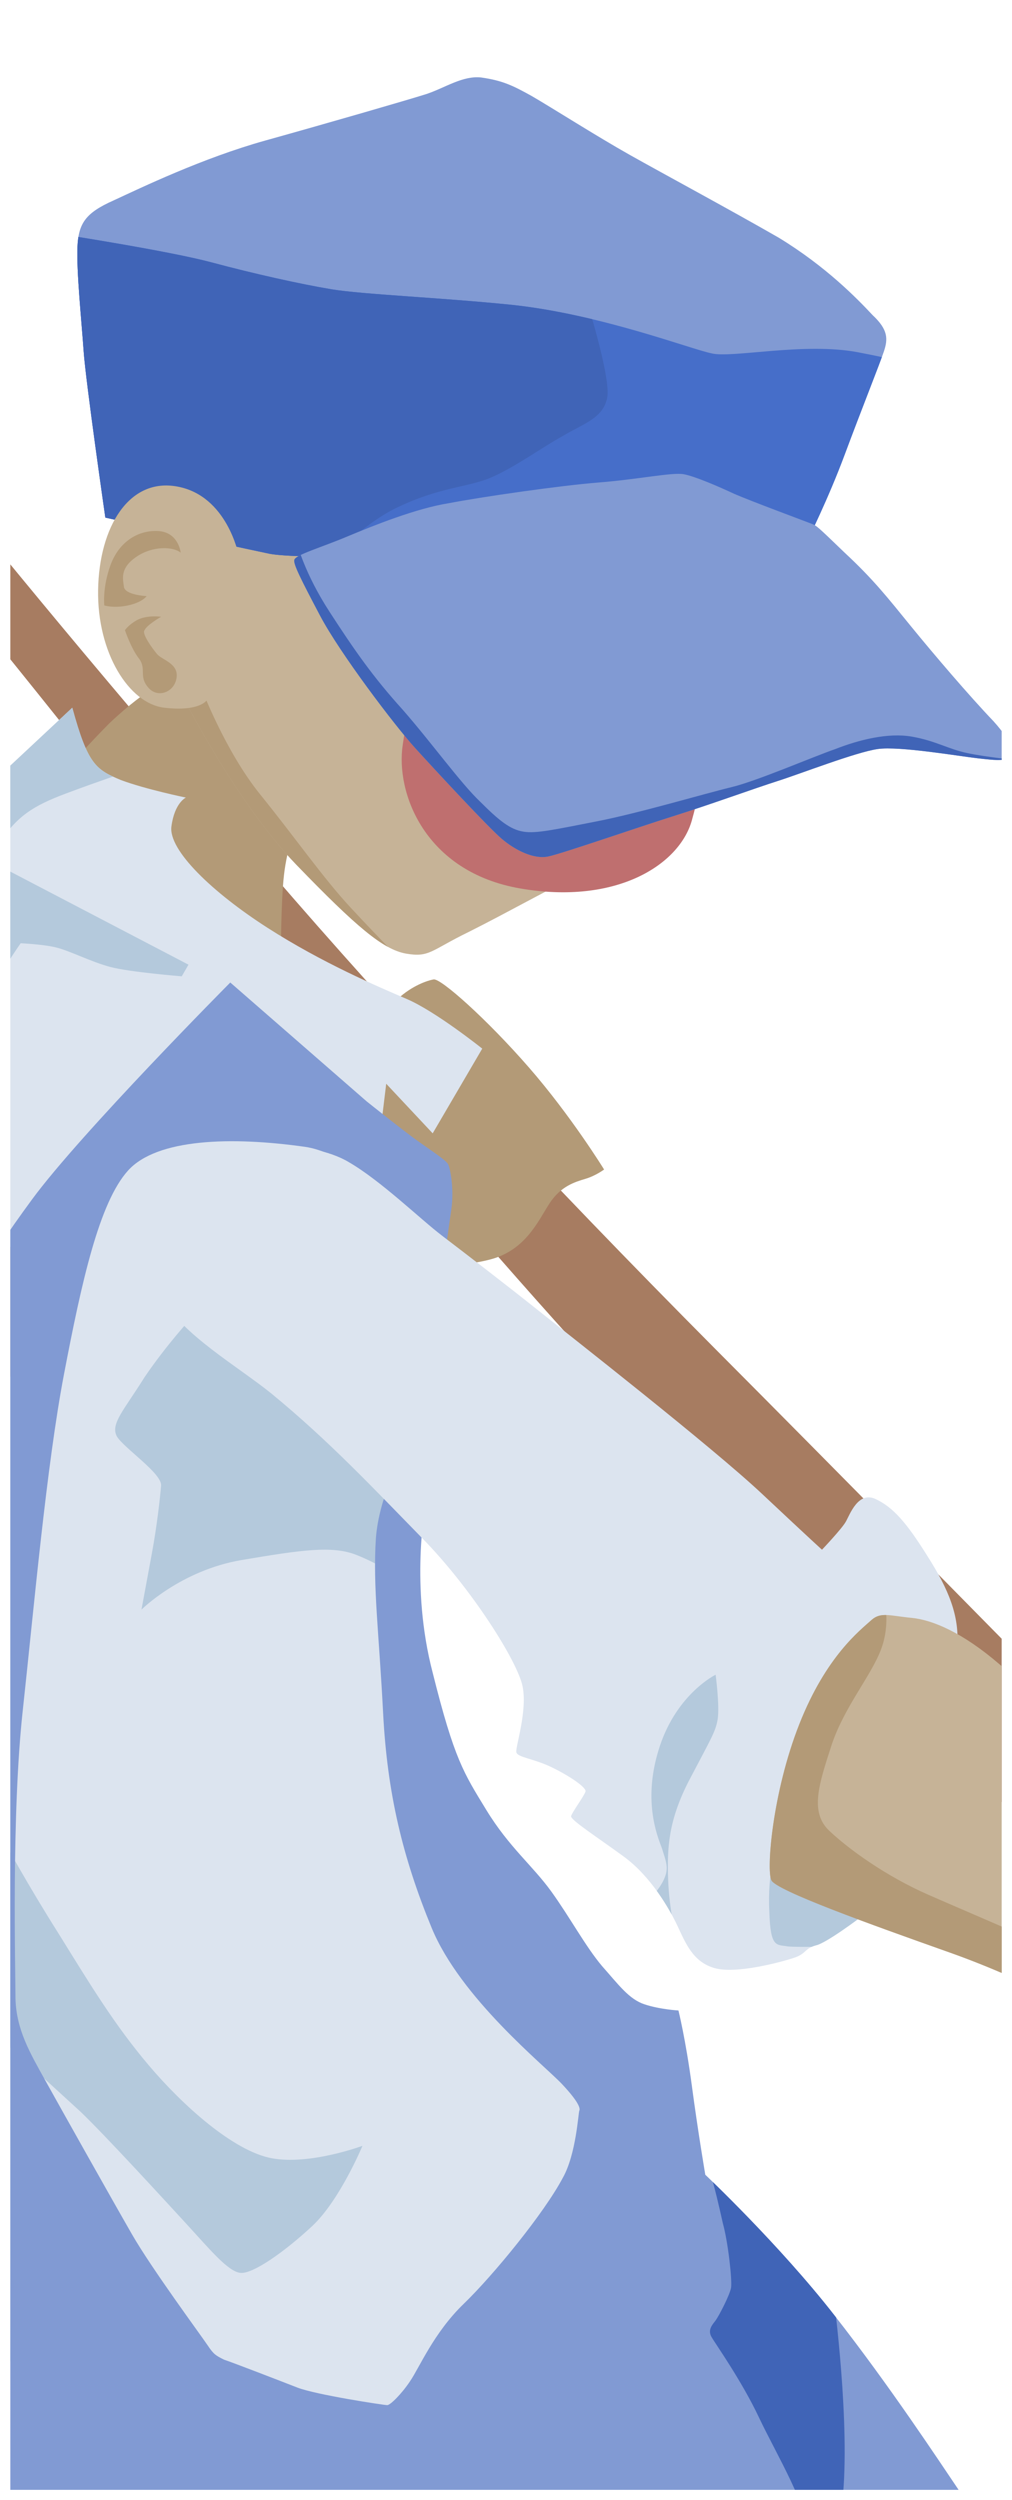 <?xml version="1.0" encoding="utf-8"?>
<!-- Generator: Adobe Illustrator 23.0.0, SVG Export Plug-In . SVG Version: 6.00 Build 0)  -->
<svg version="1.1" id="dm" xmlns="http://www.w3.org/2000/svg" xmlns:xlink="http://www.w3.org/1999/xlink" x="0px" y="0px"
	 viewBox="0 0 98 242" style="enable-background:new 0 0 98 242;" xml:space="preserve">
<style type="text/css">
	.st0{clip-path:url(#XMLID_2_);}
	.st1{fill:#A77C61;}
	.st2{fill:#B39A77;}
	.st3{clip-path:url(#XMLID_3_);fill:#B39A77;}
	.st4{fill:#BF6F6F;}
	.st5{clip-path:url(#XMLID_5_);}
	.st6{clip-path:url(#shadow_1_);fill:#4064B7;}
	.st7{clip-path:url(#XMLID_6_);fill:#4064B7;}
	.st8{clip-path:url(#XMLID_7_);fill:#B39A77;}
	.st9{clip-path:url(#XMLID_8_);fill:#B4C9DC;}
	.st10{clip-path:url(#XMLID_9_);fill:#B4C9DC;}
	.st11{clip-path:url(#XMLID_11_);fill:#4064B7;}
	.st12{clip-path:url(#XMLID_20_);fill:#B4C9DC;}
	.st13{clip-path:url(#XMLID_21_);fill:#B39A77;}
</style>
<g>
	<defs>
		<rect id="XMLID_4_" x="1" y="1" width="96" height="240"/>
	</defs>
	<clipPath id="XMLID_2_">
		<use xlink:href="#XMLID_4_"  style="overflow:visible;"/>
	</clipPath>
	<g class="st0">
		<path id="broom-handle" class="st1" d="M-9,43.4c0.8,0.1,1.7,1,2.2,1.7c4.4,5.3,12.9,16.1,33,39.3c11.8,13.7,26.4,29.4,43.1,46.2
			c24.8,24.9,50.6,51.5,75.1,75.9c40.3,40.3,74.4,73.5,74.4,73.5l-40.7-15.4c0,0-13.7-17.2-35.5-41.5
			c-23.7-26.3-57.4-60.3-87.1-93.3C35.8,108,20,87.6,7.8,72.3c-11.7-14.7-20-24.6-20.1-24.7c-0.5-0.8,0.1-2.3,0.4-2.8
			C-11.5,44.3-10.2,43.2-9,43.4z"/>
		<path id="hand-back_1_" class="st2" d="M29.8,109.7c0,0,7.3-11.7,8.7-13s2.9-1.8,3.5-1.9c0.7-0.1,5.1,3.8,9.2,8.5s7.3,9.9,7.3,9.9
			s-0.8,0.6-1.8,0.9c-1,0.3-2.4,0.7-3.5,2.4c-1.1,1.7-2.3,4.5-5.7,5.4c-3.4,0.9-6.7,0.4-6.7,0.4l-54.5,15c0,0-2.5,0.5-6.3-0.4
			s2.9-9.3,2.9-9.3L29.8,109.7z"/>
		<path id="neck" class="st2" d="M14.1,67.1c0,0-1.5,1-3.5,2.9c-1.9,1.9-4.3,4.6-4.3,4.6l6.5,11.9l14.4,6.1c0,0,0-5.3,0.3-7.9
			c0.3-2.7,1.3-5.3,1.3-5.3L18.5,64.8L14.1,67.1z"/>
		<g id="face">
			<defs>
				<path id="XMLID_19_" d="M17.8,67.6c0,0,5.1,10.1,10.9,16.1s8.4,8.2,10.6,8.6c2.3,0.4,2.4-0.3,6.1-2.1c3.6-1.8,8.6-4.6,10.6-5.5
					c2-0.9,15.9-39.2,15.9-39.2l-54-4.8L17.8,67.6z"/>
			</defs>
			<use xlink:href="#XMLID_19_"  style="overflow:visible;fill:#C6B397;"/>
			<clipPath id="XMLID_3_">
				<use xlink:href="#XMLID_19_"  style="overflow:visible;"/>
			</clipPath>
			<path id="shadow_26_" class="st3" d="M19.5,66.6c0,0,2.3,6.1,5.7,10.3c3.4,4.2,6.1,8.1,8.8,11s4.5,4.7,4.5,4.7l-5,0.3L12.6,67.4
				L19.5,66.6z"/>
		</g>
		<path id="nose" class="st4" d="M39,72.1c-0.7,4.6,2.1,12.3,11.4,13.9c9.3,1.6,15.4-2.3,16.6-6.6s1.1-6.2,1.1-6.2l-28.4-5.1
			C39.6,68.2,39.4,69.4,39,72.1z"/>
		<g id="hat">
			<defs>
				<path id="XMLID_18_" d="M46.6,7.5c-1.8-0.2-3.5,1-5.3,1.6c-1.9,0.6-9.5,2.8-15.6,4.5S13.6,18.2,11,19.4
					c-2.7,1.2-3.4,2.2-3.5,4.5C7.4,26.3,7.9,31.1,8.1,34c0.2,2.9,2.1,16.1,2.1,16.1s10.2,2.3,15.9,3.5c5.8,1.1,52.1-1.3,52.1-1.3
					s2-4,3.6-8.3s3.4-8.8,3.8-10c0.4-1.2,0.4-2.1-1.1-3.5C83,28.9,80,25.8,75.4,23c-4.7-2.7-11.2-6.2-14.4-8
					c-3.2-1.8-7.6-4.6-9.5-5.7C49.7,8.3,48.7,7.8,46.6,7.5z"/>
			</defs>
			<use xlink:href="#XMLID_18_"  style="overflow:visible;fill:#819AD3;"/>
			<clipPath id="XMLID_5_">
				<use xlink:href="#XMLID_18_"  style="overflow:visible;"/>
			</clipPath>
			<g id="shadow_25_" class="st5">
				<defs>
					<path id="shadow" d="M6.1,22.7c0,0,10.3,1.6,14.4,2.7c4.1,1.1,8.6,2.1,11.6,2.6c3,0.5,10.5,0.8,17.4,1.5
						c8.6,0.9,17.4,4.3,19.4,4.7c1.9,0.5,9-1.1,14.2-0.1s5.4,1.3,5.4,1.3l-8.6,21.1l-56,2.9L4.8,54L6.1,22.7z"/>
				</defs>
				<use xlink:href="#shadow"  style="overflow:visible;fill:#466EC9;"/>
				<clipPath id="shadow_1_">
					<use xlink:href="#shadow"  style="overflow:visible;"/>
				</clipPath>
				<path id="shadow2" class="st6" d="M56.6,28.4c0,0,2.6,8.1,2.2,10.1c-0.4,2-2.3,2.5-4.3,3.7c-2,1.1-4.6,3-6.9,4s-5,0.9-9.3,3
					s-9.6,8.2-9.6,8.2L2.4,52.9l3.2-32.4L56.6,28.4z"/>
			</g>
		</g>
		<g id="bill">
			<defs>
				<path id="XMLID_17_" d="M28.5,54.2c-0.1,0.4,0.6,1.8,2.5,5.4s7.2,10.6,9.2,12.8c2,2.2,7.1,7.7,8.4,8.8s3.1,2,4.5,1.7
					c1.4-0.3,8.6-2.8,12.1-3.9s7.9-2.7,10.1-3.4c2.2-0.7,7.6-2.8,9.7-3.1c2.1-0.3,7.9,0.7,9.7,0.9s3.2,0.4,3.3-0.6
					c0.1-0.6-0.8-1.9-1.8-3c-2.3-2.4-5.8-6.5-8-9.2c-2.2-2.7-3.6-4.5-6.4-7.1c-2.7-2.6-2.7-2.6-3.2-2.8c-0.5-0.2-5.9-2.2-7.5-2.9
					c-1.5-0.7-3.8-1.7-4.9-1.9s-4.4,0.5-8.2,0.8s-11.4,1.4-14.5,2c-3.2,0.5-7.4,2.2-9.8,3.2C31.1,53,28.6,53.7,28.5,54.2z"/>
			</defs>
			<use xlink:href="#XMLID_17_"  style="overflow:visible;fill:#819AD3;"/>
			<clipPath id="XMLID_6_">
				<use xlink:href="#XMLID_17_"  style="overflow:visible;"/>
			</clipPath>
			<path id="shadow_24_" class="st7" d="M28.8,52.7c0,0,0.7,2.8,3.1,6.5s4.2,6.3,7.1,9.5c2.8,3.2,5.6,7.1,7.5,8.9
				c1.8,1.8,2.9,2.7,4.2,2.9c1.2,0.2,3-0.2,7.1-1s10.5-2.7,13-3.3s7.8-2.9,10.1-3.7c2.3-0.9,5.1-1.6,7.4-1.2s3.5,1.2,5.4,1.6
				c1.9,0.4,5,0.7,5,0.7l-3.2,15.6l-55.9-6.4L27.1,54.3L28.8,52.7z"/>
		</g>
		<g id="ear">
			<defs>
				<path id="XMLID_16_" d="M23.1,53.7c0,0-1.1-5.7-5.9-6.6c-4.7-0.9-7.6,3.9-7.7,10s3,11,6.4,11.4s4.1-0.7,4.1-0.7L23.1,53.7z"/>
			</defs>
			<use xlink:href="#XMLID_16_"  style="overflow:visible;fill:#C6B397;"/>
			<clipPath id="XMLID_7_">
				<use xlink:href="#XMLID_16_"  style="overflow:visible;"/>
			</clipPath>
			<path id="shadow_23_" class="st8" d="M17.5,53.5c0,0-0.2-2-2.2-2.1s-3.8,1.1-4.6,3.3c-0.8,2.2-0.6,3.9-0.6,3.9s0.9,0.3,2.3,0
				s1.8-0.9,1.8-0.9s-2.1-0.1-2.2-0.9c-0.1-0.8-0.4-1.8,1.2-2.9S16.8,52.9,17.5,53.5z"/>
			<path id="shadow_22_" class="st8" d="M15.6,59.7c0,0-1.3-0.2-2.3,0.3c-0.9,0.5-1.2,1-1.2,1s0.6,1.8,1.4,2.8
				c0.7,1-0.1,1.7,0.9,2.8c0.9,1,2.5,0.4,2.7-1c0.2-1.4-1.4-1.7-1.9-2.3c-0.5-0.6-1.5-2-1.2-2.3C14.2,60.5,15.6,59.7,15.6,59.7z"/>
		</g>
		<g id="collar">
			<defs>
				<path id="XMLID_15_" d="M7,68.5c0,0-4.5,4.2-7.6,7.1S-7,83.7-7,83.7s1.7,1.2,6.8,3.5s12.2,4.9,17.7,8.1
					C23,98.5,37,108.2,37,108.2l0.4-3.3l4.5,4.8l4.8-8.2c0,0-4.5-3.6-7.3-4.8c-2.8-1.2-8.2-3.5-13.5-6.9c-5.3-3.4-9.6-7.5-9.3-9.8
					s1.4-2.8,1.4-2.8s-3.9-0.8-6.3-1.7C9.3,74.5,8.5,74,7,68.5z"/>
			</defs>
			<use xlink:href="#XMLID_15_"  style="overflow:visible;fill:#DCE4EF;"/>
			<clipPath id="XMLID_8_">
				<use xlink:href="#XMLID_15_"  style="overflow:visible;"/>
			</clipPath>
			<path id="shadow_21_" class="st9" d="M12.6,74.6c0,0-3,1-6.2,2.2c-3.2,1.2-4.8,2.2-6.6,5c-1.8,2.8-4,6.5-4,6.5l-4.3-5L7.2,66.8
				L12.6,74.6z"/>
		</g>
		<g id="shirt">
			<defs>
				<path id="XMLID_14_" d="M0.3,84c0,0-3.5,0.8-5.1,2.6s-7.2,8.5-7.9,10.2c-0.7,1.7-3.5,7.4-3.5,7.4s-3.2,3.2-6.2,5.6
					c-3,2.4-5.7,4.3-7.9,4.9s-2.8,0.2-2.9,0.4c-0.1,0.2-0.8,4.6-0.9,7.1c-0.1,2.4,0.1,4.2-0.5,4.3c-0.6,0.1-3.2-0.6-3.2-0.4
					c0,0.2-0.9,3.9,0.2,5.5c1,1.6,3.4,4.2,6.2,5.7c2.8,1.5,7.6,1.5,9.2,1.6c1.5,0.1,3.3,0,3.4-0.3c0-0.3,0-3.7,0.2-4.3
					c0.3-0.5,1.2-0.8,1.7-1.1s1-1,1-1s0.5,0.2,1.2,3.8c0.8,3.5,2.9,12.1,3.5,16c0.5,3.9,1.6,8.2,1,17.2c-0.6,8.9-2.4,13.9-2.4,13.9
					l11.8,45.1l53.5,10.6L64,200.7l-22.6-27.2l-2.6-26.9l0.3-25l-4.9-19.9L0.3,84z"/>
			</defs>
			<use xlink:href="#XMLID_14_"  style="overflow:visible;fill:#DCE4EF;"/>
			<clipPath id="XMLID_9_">
				<use xlink:href="#XMLID_14_"  style="overflow:visible;"/>
			</clipPath>
			<path id="shadow_20_" class="st10" d="M17.6,94.5c0,0-5-0.4-6.9-0.9S6.7,92,5.4,91.7C4.2,91.4,2,91.3,2,91.3s-2.6,3.7-4.2,7.1
				c-1.6,3.5-3.8,7.6-4.8,9.6c-1,2-2.1,5.3-3.2,10.2c-1.1,4.9-1.8,14.2-1.8,16.2c0.1,1.9,0,2.1,0.8,3.4s3.3,4.6,4.1,7.3
				c0.8,2.6,7.6,33.3,7.6,33.3s2.1,3.9,5.2,8.8c3.1,5,5.4,8.8,8.7,12.7s8.2,8.3,11.9,9s8.8-1.2,8.8-1.2s-2.2,5.3-4.9,7.8
				s-5.7,4.6-6.9,4.5c-1.2-0.1-3-2.3-5.3-4.8s-7.8-8.5-10.2-10.8c-2.4-2.2-6.9-6.3-6.9-6.3l-15.4-24.2L-31.3,138
				c0,0,0.8-2.7,2.8-4.1c2-1.3,4.2-1.5,4.3-1.6c0.1-0.1,0.4-1.9,0.2-2.3c-0.2-0.4-1.8-2.2-2.3-2.9s-1.1-1.3-0.4-1.9
				c0.7-0.6,2.6-2.5,4.2-4.1s3.8-3.5,3.9-3.8c0.1-0.3-0.1-2.7-0.1-3.4c0-0.7-0.5-2.2-0.2-3.9c0.3-1.6,1.7-3.1,2.2-4.3s1-4,1-4
				l9-25.8l25.4,16.7L17.6,94.5z"/>
			<path id="shadow_19_" class="st10" d="M18.5,127.6c0,0-2.4,2.6-4.5,5.7c-2,3.2-3.3,4.5-2.7,5.7c0.6,1.1,4.4,3.6,4.3,4.8
				c-0.1,1.2-0.4,3.9-0.9,6.6s-1,5.4-1,5.4s3.8-3.8,9.7-4.8s8.8-1.4,11.1-0.5c2.3,0.9,4.1,2.2,4.1,2.2l2.5-10.9L18.5,127.6z"/>
		</g>
		<g id="overalls">
			<defs>
				<path id="XMLID_13_" d="M-35.4,232.9c0,0,2.8-0.9,6-3.9c3.2-3,8.3-8.1,9.8-10.1c1.6-2,2-3.4,3.3-3.1c0.5-1.9,1.4-6.7,0.7-11.3
					c-0.6-4.7-1.7-13.1-1.1-16.5c0.6-3.4,2.4-3.1,5.3-11.1s4.4-12.7,4.5-19.2c0.1-6.5-1.1-12.7,0.1-20.8c1.2-8.1,5.2-14.4,9.9-20.8
					s19.2-21,19.2-21l13.2,11.5c0,0,3.5,2.8,4.9,3.8s2.8,1.9,3,2.3c0.2,0.4,0.6,2.4,0.3,4.4s-0.9,6.6-0.9,6.6s-6.2-11.7-13.3-12.7
					s-14.3-0.8-17.1,2.3c-2.8,3.1-4.5,10.8-6.2,19.7s-2.9,22.5-4,32.6s-0.7,24.9-0.7,27.9c0.1,3,1.4,5.2,2.9,7.9
					c1.5,2.7,6.5,11.6,8.4,14.9s6.7,9.8,7.3,10.7c0.6,0.9,0.8,1,1.6,1.4c0.9,0.3,5.3,2,7.1,2.7s8.4,1.7,8.7,1.7
					c0.3,0,1.4-1.1,2.2-2.3c0.9-1.3,2.3-4.7,5.2-7.5s7.8-8.8,9.6-12.2c1.3-2.3,1.5-6.3,1.6-6.5s0-0.8-1.7-2.6s-9.8-8.3-12.6-15.1
					c-2.8-6.8-4.3-13-4.7-20.8c-0.4-7.8-1-12.2-0.7-16.9c0.3-4,2.4-7.7,2.4-7.7l2.4,4.5c0,0-1.5,7.8,0.7,16.2
					c2.1,8.4,3,9.7,5.2,13.3c2.2,3.6,4.5,5.4,6.3,7.9c1.8,2.5,3.3,5.3,4.9,7.2c1.6,1.8,2.6,3.2,4.1,3.7c1.5,0.5,3.3,0.6,3.3,0.6
					s0.7,2.8,1.3,7.3c0.6,4.5,1.3,8.6,1.3,8.6s7.2,6.8,12.5,13.6c5.4,6.9,10,13.9,12.3,17.3c2.3,3.4,3.8,6.6,6,9.4
					c2.2,2.8,3.5,3.6,3.5,3.6l-107.2,3.1L-35.4,232.9z"/>
			</defs>
			<use xlink:href="#XMLID_13_"  style="overflow:visible;fill:#819AD3;"/>
			<clipPath id="XMLID_11_">
				<use xlink:href="#XMLID_13_"  style="overflow:visible;"/>
			</clipPath>
			<path id="shadow_18_" class="st11" d="M-16.4,214.4c0,0,0.2,4.6-0.4,8.6c-0.6,4-1.6,6.4-2.4,9.5c-0.8,3.2-1.3,4.7-1.3,4.7
				l-22.5-2l17.7-24.6L-16.4,214.4z"/>
			<path id="shadow_17_" class="st11" d="M69,207.5c0,0-0.6,1.7-0.2,2.9c0.4,1.3,0.8,3,1.2,4.8c0.5,1.8,0.9,5.4,0.8,6.2
				c-0.1,0.7-1.2,2.8-1.5,3.2c-0.3,0.4-0.8,0.9-0.4,1.6c0.4,0.7,2.9,4.2,4.6,7.8c1.7,3.6,4.9,8.8,4.9,12c0,3.2-0.5,4-0.5,4
				l-10.1-1.9c0,0,0.1-6.9,0-6.6c-0.1,0.3-2.1,2.2-3.6,4.3c-1.5,2.1-1.8,2.8-1.8,2.8l18.5,2.5c0,0,0.4-5.4,0.8-10.5
				c0.5-7.8-1.1-19.3-1.1-19.3L69,207.5z"/>
		</g>
		<g id="sleeve">
			<defs>
				<path id="XMLID_12_" d="M16.8,115.1c4.1-5.4,13.4-4.8,17-2.6c3.1,1.8,6.9,5.5,9,7.1c2.1,1.6,6.4,4.9,9.4,7.3
					c3,2.4,16.7,13.1,21.6,17.7c4.9,4.6,5.8,5.4,5.8,5.4s1.9-2,2.3-2.7c0.4-0.7,1.2-3,2.9-2.2s3,2.3,5,5.5c2.1,3.3,3.1,5.8,2.9,8.7
					c-0.2,2.9-9.4,26.3-9.4,26.3s-3.3,2.5-4.3,2.7c-1.1,0.3-0.9,0.8-2.1,1.2c-1.2,0.4-5.6,1.6-7.7,1c-2.1-0.6-2.8-2.4-3.6-4.1
					c-0.8-1.7-2.6-4.8-5.2-6.7c-2.6-1.9-5.1-3.5-5.1-3.9c0.1-0.4,1.3-2,1.4-2.4c0.1-0.4-1.7-1.6-3.4-2.4s-3.2-0.9-3.3-1.4
					c-0.1-0.5,1.1-4,0.6-6.4c-0.5-2.4-4.9-9.4-9.7-14.3c-4.7-4.8-9-9.4-14.6-14c-3.2-2.6-8.8-5.8-10.6-9.3
					C14.3,123.1,14.5,118.1,16.8,115.1z"/>
			</defs>
			<use xlink:href="#XMLID_12_"  style="overflow:visible;fill:#DCE4EF;"/>
			<clipPath id="XMLID_20_">
				<use xlink:href="#XMLID_12_"  style="overflow:visible;"/>
			</clipPath>
			<path id="shadow_16_" class="st12" d="M69.3,162.1c0,0-3.7,1.8-5.4,6.9c-1.7,5.1-0.3,8.6,0.2,9.9c0.4,1.3,0.7,1.9,0.2,3
				c-0.5,1.1-1.5,2-1.5,2l2.7,3.7c0,0-0.7-2.7-0.8-5.7c-0.1-3,0-5.7,2.1-9.7c2.1-4,2.5-4.6,2.7-5.8
				C69.7,165.1,69.3,162.1,69.3,162.1z"/>
			<path id="shadow_15_" class="st12" d="M75.2,178.3c0,0-0.9,3.1-0.7,6.7c0.1,3.6,0.7,3.2,1.8,3.4c1.1,0.1,4.6,0,4.6,0l5-5.7
				L75.2,178.3z"/>
		</g>
		<g id="arm">
			<defs>
				<path id="XMLID_10_" d="M84.4,156.8c0.9-0.8,1.8-0.4,3.9-0.2c2,0.2,4.9,1.4,8.5,4.5c3.7,3.1,16.1,15.3,19.4,18.7
					c3.8,3.9,8,9.6,8.3,9.6c0.3,0,2.1-0.3,3.4-0.3c1.3,0,2.9,1.3,4.7,1.4c1.8,0.1,3.6-1.4,4.4-1.5c0.8-0.1,1.1-0.1,1.8,0.8
					c0.6,0.9,3.4,5.6,4.6,8c1.2,2.4,1.9,4,1.8,5.7s-0.6,4.6-0.6,4.6s-0.3,0.4-1.3-0.3c-1-0.7-2.8-2.2-3.7-2.3s-3,1.4-5.1,2.7
					c-2.1,1.3-4.1,2.1-4.8,2.8s-1.7,1.7-2.9,1.4c-1.2-0.2-9.7-4.9-12.2-6.3s-4.3-2.6-5.2-5.3c-0.8-2.7-0.9-4-1.5-4.4
					s-8-4.6-15.9-7.4s-16.8-6-17.3-7c-0.5-1,0.1-8.5,2.7-15.1S83.3,157.8,84.4,156.8z"/>
			</defs>
			<use xlink:href="#XMLID_10_"  style="overflow:visible;fill:#C6B397;"/>
			<clipPath id="XMLID_21_">
				<use xlink:href="#XMLID_10_"  style="overflow:visible;"/>
			</clipPath>
			<path id="shadow_14_" class="st13" d="M85.6,154.7c0,0,0.7,2.4-0.3,5s-3.6,5.6-4.8,9.3c-1.2,3.7-2.1,6.4-0.2,8.2
				c1.9,1.8,5.5,4.4,9.6,6.2c4.1,1.8,11.5,4.9,17.8,7.9c6.3,3,17.4,9.4,17.4,9.4s-1.7,1.7-1.8,3.2c-0.2,1.6,1.6,3.3,3,4.5
				c1.4,1.2,4.4,3.1,4.4,3.1l-4.4,9.1l-58.4-32.8L76,151L85.6,154.7z"/>
		</g>
	</g>
</g>
</svg>
